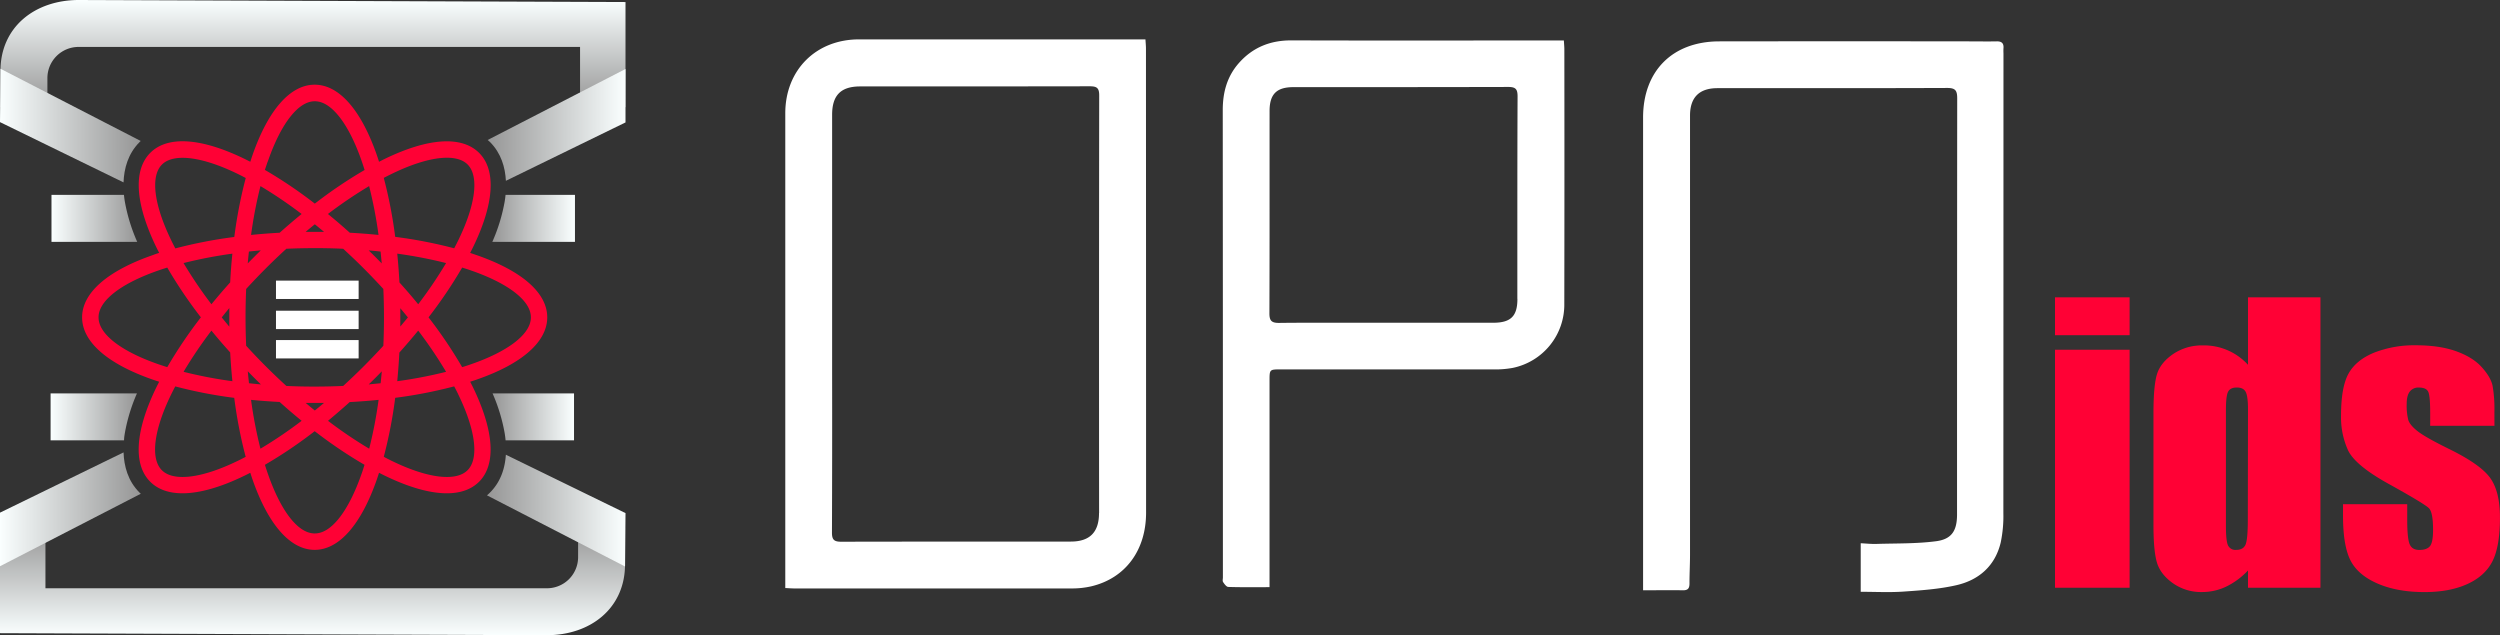 <svg id="Layer_1" data-name="Layer 1" xmlns="http://www.w3.org/2000/svg" xmlns:xlink="http://www.w3.org/1999/xlink" viewBox="0 0 1225 311.25"><rect x="0" y="0" width="1225" height="311.25" fill="#333333" stroke="none"/><defs><style>.cls-1{fill:url(#linear-gradient);}.cls-2{fill:url(#linear-gradient-2);}.cls-3,.cls-7{fill:none;stroke-linejoin:bevel;stroke-width:23px;}.cls-3{stroke:#000;}.cls-4{fill:#fff;}.cls-5{fill:#ff0135;}.cls-6{fill:url(#linear-gradient-3);}.cls-7{stroke:#242828;}.cls-8{fill:url(#linear-gradient-4);}.cls-9{fill:url(#linear-gradient-5);}.cls-10{fill:url(#linear-gradient-6);}.cls-11{fill:url(#linear-gradient-7);}.cls-12{fill:url(#linear-gradient-8);}.cls-13{fill:url(#linear-gradient-9);}.cls-14{fill:url(#linear-gradient-10);}</style><linearGradient id="linear-gradient" x1="224.35" y1="540.88" x2="224.35" y2="488.38" gradientUnits="userSpaceOnUse"><stop offset="0" stop-color="#faffff"/><stop offset="1" stop-color="#969696"/></linearGradient><linearGradient id="linear-gradient-2" x1="224.58" y1="282.13" x2="224.58" y2="229.63" gradientUnits="userSpaceOnUse"><stop offset="0" stop-color="#969696"/><stop offset="1" stop-color="#faffff"/></linearGradient><linearGradient id="linear-gradient-3" x1="71.21" y1="291.16" x2="140.16" y2="291.16" xlink:href="#linear-gradient"/><linearGradient id="linear-gradient-4" x1="96.44" y1="336.63" x2="138.43" y2="336.63" xlink:href="#linear-gradient"/><linearGradient id="linear-gradient-5" x1="312.45" y1="336.63" x2="352.94" y2="336.63" xlink:href="#linear-gradient-2"/><linearGradient id="linear-gradient-6" x1="310.17" y1="290.86" x2="377.71" y2="290.86" xlink:href="#linear-gradient-2"/><linearGradient id="linear-gradient-7" x1="312.56" y1="433.88" x2="352.48" y2="433.88" xlink:href="#linear-gradient-2"/><linearGradient id="linear-gradient-8" x1="309.82" y1="479.83" x2="377.71" y2="479.83" xlink:href="#linear-gradient-2"/><linearGradient id="linear-gradient-9" x1="71.21" y1="479.19" x2="140.17" y2="479.19" xlink:href="#linear-gradient"/><linearGradient id="linear-gradient-10" x1="95.98" y1="433.88" x2="138.32" y2="433.88" xlink:href="#linear-gradient"/></defs><title>opnids_logo</title><path class="cls-1" d="M354.48,488.38h23v17.75c0,21.55-16.88,34.75-38.42,34.75l-267.85-1v-51.5l22.27,1v28.5H339.06a15.25,15.25,0,0,0,15.42-15.42Z" transform="translate(-71.21 -229.63)"/><path class="cls-2" d="M94.44,282.13h-23V264.38c0-21.54,16.88-34.75,38.42-34.75l267.85,1v51.5l-22.27-1v-28.5H109.86a15.27,15.27,0,0,0-15.42,15.43Z" transform="translate(-71.21 -229.63)"/><path class="cls-3" d="M71.44,384.63" transform="translate(-71.21 -229.63)"/><path class="cls-3" d="M71.44,384.63" transform="translate(-71.21 -229.63)"/><path class="cls-4" d="M876.32,518.87V287.26c0-22.84,14.38-37.32,37.3-37.36q61.32-.09,122.65,0c4.42,0,8.85.09,13.28,0,2.55-.07,3.59,1,3.36,3.46a22.82,22.82,0,0,0,0,2.34q0,112.68-.05,225.37a63.51,63.51,0,0,1-1.29,14.33c-2.72,11.52-10.7,18.48-21.83,21-8.42,1.92-17.19,2.51-25.84,3.11-6.85.48-13.76.1-20.94.1V495.82c2.65.13,5.21.41,7.76.33,9.71-.3,19.51-.06,29.11-1.31,7.79-1,10.33-5.23,10.33-13.14q0-101.94.08-203.89c0-3.86-.89-5.1-5-5.08-37.5.15-75,.08-112.49.1-8.91,0-13.43,4.54-13.43,13.44q0,107.61,0,215.22c0,4.68-.28,9.36-.26,14,0,2.46-.76,3.45-3.38,3.38C889.46,518.75,883.21,518.87,876.32,518.87Z" transform="translate(-71.21 -229.63)"/><path class="cls-4" d="M632.73,253.5c0-1.4-.14-2.8-.25-4.57H628q-68,0-135.91,0C471,248.94,456,264,456,285.11q0,114,0,228.08v4.58c1.71.08,3.1.2,4.5.2q67.95,0,135.91,0a42.23,42.23,0,0,0,9.65-1.07c16.63-4,26.73-17.64,26.73-36.07Q632.78,367.15,632.73,253.5Zm-23,227.5c0,9.42-4.53,14-13.83,14-37.49,0-75,0-112.46.08-3.58,0-4.59-1-4.57-4.57q.15-38.81.08-77.61V387q0-50.56,0-101.13c0-9.56,4.28-13.89,13.73-13.89,37.48,0,75,0,112.46-.07,3.43,0,4.69.73,4.68,4.47Q609.69,378.69,609.77,481Z" transform="translate(-71.21 -229.63)"/><path class="cls-4" d="M837.74,253.81c0-1.27-.13-2.53-.24-4.34H816.7c-37.63,0-75.26.07-112.89-.05-10.27,0-18.81,3.47-25.58,11.14-5.8,6.58-7.88,14.41-7.87,23.07q.09,114.45.07,228.9c0,.78-.27,1.75.09,2.3.65,1,1.65,2.37,2.55,2.4,6.49.21,13,.11,20.21.11V416.13c0-5.48,0-5.5,5.61-5.5q51.75,0,103.51,0a47.78,47.78,0,0,0,10.09-.74,31.63,31.63,0,0,0,25.23-31.44Q837.83,316.11,837.74,253.81Zm-23,122.29c0,8.48-3.24,11.67-11.88,11.68q-26.16,0-52.31,0c-13.18,0-26.35,0-39.53,0q-6.59,0-13.17.08c-3.63,0-4.64-1.15-4.63-4.7.12-33.05.06-66.1.08-99.16,0-8.19,3.41-11.66,11.63-11.67,35.14,0,70.27,0,105.41-.09,3.68,0,4.49,1.23,4.48,4.7C814.67,310,814.72,343.05,814.71,376.1Z" transform="translate(-71.21 -229.63)"/><path class="cls-5" d="M1114.72,375.33v18.54h-36.56V375.33Zm0,25.66V517.62h-36.56V401Z" transform="translate(-71.21 -229.63)"/><path class="cls-5" d="M1208.23,375.33V517.62h-35.5v-8.46a36.61,36.61,0,0,1-10.73,7.93,27.37,27.37,0,0,1-11.77,2.64,23.93,23.93,0,0,1-14.33-4.35q-6.06-4.35-7.78-10.06t-1.71-18.64V432.1q0-13.44,1.71-19.07t7.87-9.89a25.13,25.13,0,0,1,14.68-4.26,29.08,29.08,0,0,1,22.06,9.51V375.33Zm-35.5,55q0-6.42-1.1-8.62c-.74-1.46-2.19-2.2-4.35-2.2s-3.53.66-4.26,2-1.1,4.27-1.1,8.84v57.12q0,7.13,1,9.36a4,4,0,0,0,4,2.25q3.43,0,4.57-2.51t1.15-12.26Z" transform="translate(-71.21 -229.63)"/><path class="cls-5" d="M1293.49,438.26H1262v-6.33c0-5.39-.3-8.81-.92-10.24s-2.15-2.16-4.61-2.16a5.27,5.27,0,0,0-4.49,2q-1.49,2-1.49,5.93a29.87,29.87,0,0,0,.75,7.87c.49,1.67,2,3.5,4.48,5.49s7.6,4.9,15.34,8.71q15.47,7.56,20.3,14.23t4.83,19.43q0,14.24-3.69,21.49t-12.35,11.16q-8.65,3.91-20.87,3.91-13.53,0-23.16-4.22t-13.23-11.42q-3.6-7.21-3.6-21.8v-5.63h31.46v7.39q0,9.4,1.19,12.21t4.7,2.82q3.78,0,5.28-1.89t1.49-8q0-8.34-1.93-10.46t-20.66-12.48q-15.64-8.79-19.07-16a39,39,0,0,1-3.43-17q0-14,3.69-20.61t12.53-10.24a54.1,54.1,0,0,1,20.52-3.6q11.6,0,19.73,2.94t12.48,7.78c2.9,3.23,4.66,6.21,5.28,9a65.48,65.48,0,0,1,.92,12.92Z" transform="translate(-71.21 -229.63)"/><path class="cls-4" d="M160.69,302.89h0Zm129.5,0h0Zm0,164.49h0Z" transform="translate(-71.21 -229.63)"/><path class="cls-6" d="M139.58,299.27l.58-.56-68.72-35.4-.23,26.16L131.74,319C132,312.23,133.9,305,139.58,299.27Z" transform="translate(-71.21 -229.63)"/><path class="cls-5" d="M339.36,385.13c0-12-12.39-22.83-34.89-30.59-.94-.33-1.91-.64-2.88-1,.47-.9.93-1.81,1.37-2.7,10.42-21.4,11.5-37.85,3-46.31s-24.91-7.39-46.31,3c-.9.44-1.8.91-2.71,1.37-.31-1-.62-1.94-.94-2.88-7.76-22.5-18.63-34.89-30.6-34.89s-22.83,12.39-30.6,34.89c-.32.94-.63,1.91-.94,2.88-.91-.46-1.81-.93-2.71-1.37-21.4-10.42-37.84-11.5-46.31-3s-7.38,24.91,3,46.31c.44.89.9,1.8,1.37,2.7-1,.31-1.94.62-2.88,1-22.5,7.76-34.89,18.63-34.89,30.59s12.39,22.84,34.89,30.6c.94.33,1.91.64,2.88.95-.47.9-.93,1.81-1.37,2.7-10.42,21.4-11.5,37.85-3,46.31,3.77,3.77,9.13,5.65,15.8,5.65,8.3,0,18.65-2.91,30.51-8.69.9-.43,1.8-.9,2.71-1.36.31,1,.62,1.94.94,2.88,7.77,22.5,18.63,34.89,30.6,34.89s22.84-12.39,30.6-34.89c.32-.94.63-1.91.94-2.88.91.46,1.81.93,2.71,1.36,11.86,5.78,22.21,8.69,30.51,8.69,6.67,0,12-1.88,15.8-5.65,8.46-8.46,7.38-24.91-3-46.31-.44-.89-.9-1.8-1.37-2.7,1-.31,1.94-.62,2.88-.95C327,408,339.36,397.1,339.36,385.13Zm-76.17-70.32c10.71-5.22,20.06-7.89,27-7.89,4.45,0,7.92,1.09,10.14,3.31,5.69,5.7,4,19.58-4.57,37.15-.63,1.29-1.3,2.6-2,3.91a225.17,225.17,0,0,0-28.9-5.6,225.5,225.5,0,0,0-5.6-28.9C260.59,316.1,261.9,315.44,263.19,314.81Zm-3.83,70.32q0,7-.31,13.93-4.65,5.07-9.62,10.06c-3.32,3.32-6.69,6.53-10.07,9.62q-6.87.31-13.92.32t-13.92-.32c-3.38-3.09-6.75-6.3-10.07-9.62s-6.52-6.68-9.62-10.06q-.3-6.88-.31-13.93c0-4.69.11-9.34.31-13.92q4.65-5.07,9.62-10.06c3.32-3.33,6.69-6.53,10.07-9.63q6.87-.3,13.92-.31t13.92.31c3.38,3.1,6.75,6.3,10.07,9.63s6.52,6.68,9.62,10.06C259.25,375.79,259.36,380.44,259.36,385.13Zm-4.27-29.64c-1.07-1.07-2.15-2.12-3.23-3.17q2.94.26,5.83.57c.2,1.92.4,3.86.57,5.82Zm-12.47-11.82q-5.34-4.8-10.72-9.19a217.14,217.14,0,0,1,20.18-13.66,215.36,215.36,0,0,1,4.61,23.93C252.09,344.29,247.39,343.92,242.62,343.67ZM230,343.25c-1.5,0-3,0-4.52,0s-3,0-4.52,0c1.51-1.27,3-2.51,4.52-3.72Q227.71,341.35,230,343.25Zm-21.7.42c-4.77.25-9.47.62-14.07,1.08a215.36,215.36,0,0,1,4.61-23.93A217.14,217.14,0,0,1,219,334.48Q213.61,338.88,208.26,343.67ZM199,352.32c-1.08,1.05-2.16,2.1-3.22,3.17s-2.13,2.15-3.17,3.22c.16-2,.36-3.9.56-5.82Q196.09,352.58,199,352.32ZM184,368q-4.78,5.32-9.19,10.71a217.79,217.79,0,0,1-13.66-20.18,220.06,220.06,0,0,1,23.93-4.61Q184.36,360.8,184,368Zm-.42,12.65c0,1.51,0,3,0,4.52s0,3,0,4.53q-1.89-2.27-3.72-4.53Q181.66,382.88,183.55,380.61Zm.42,21.7q.39,7.17,1.08,14.07a217.74,217.74,0,0,1-23.93-4.6,217.88,217.88,0,0,1,13.66-20.19Q179.18,397,184,402.31Zm8.66,9.24q1.56,1.62,3.17,3.23c1.06,1.07,2.14,2.12,3.22,3.17q-2.94-.26-5.83-.57C193,415.46,192.79,413.52,192.63,411.55Zm15.63,15.05q5.34,4.8,10.72,9.19a217.14,217.14,0,0,1-20.18,13.66,215.36,215.36,0,0,1-4.61-23.93C198.79,426,203.49,426.35,208.26,426.6Zm12.66.42c1.5,0,3,0,4.52,0s3,0,4.52,0c-1.5,1.27-3,2.5-4.52,3.72C223.93,429.52,222.43,428.29,220.92,427Zm21.7-.42c4.77-.25,9.47-.62,14.07-1.08a215.36,215.36,0,0,1-4.61,23.93,217.14,217.14,0,0,1-20.18-13.66Q237.27,431.4,242.62,426.6Zm9.24-8.65c1.08-1.05,2.16-2.1,3.23-3.17s2.12-2.15,3.17-3.23c-.17,2-.37,3.91-.57,5.83Q254.8,417.69,251.86,418Zm15.05-15.64q4.79-5.34,9.19-10.72a217.88,217.88,0,0,1,13.66,20.19,217.74,217.74,0,0,1-23.93,4.6Q266.52,409.48,266.91,402.31Zm.42-12.65c0-1.51,0-3,0-4.53s0-3,0-4.52q1.89,2.26,3.72,4.52Q269.22,387.4,267.33,389.66Zm-.42-21.7q-.39-7.17-1.08-14.08a220.06,220.06,0,0,1,23.93,4.61,217.79,217.79,0,0,1-13.66,20.18Q271.71,373.3,266.91,368Zm-64.5-59.25c3.28-9.51,7.21-17.24,11.37-22.33,3.88-4.76,7.8-7.17,11.66-7.17s7.78,2.41,11.66,7.17c4.16,5.09,8.09,12.82,11.38,22.33.46,1.36.92,2.75,1.36,4.17a223.47,223.47,0,0,0-24.4,16.48A223.47,223.47,0,0,0,201,312.88C201.48,311.46,201.94,310.07,202.41,308.71Zm-47.3,38.67c-8.55-17.57-10.26-31.45-4.57-37.15,2.22-2.22,5.69-3.31,10.14-3.31,6.95,0,16.3,2.67,27,7.89,1.29.63,2.6,1.29,3.91,2a225.5,225.5,0,0,0-5.6,28.9,225.17,225.17,0,0,0-28.9,5.6C156.41,350,155.74,348.67,155.11,347.38ZM149,408.17c-9.52-3.28-17.24-7.22-22.34-11.37-4.75-3.88-7.16-7.81-7.16-11.67s2.41-7.78,7.16-11.66c5.1-4.16,12.82-8.09,22.34-11.37,1.35-.47,2.75-.92,4.17-1.36a224.2,224.2,0,0,0,16.47,24.39,224.29,224.29,0,0,0-16.47,24.4C151.77,409.09,150.37,408.64,149,408.17Zm38.67,47.29c-17.57,8.56-31.46,10.27-37.15,4.57s-4-19.58,4.57-37.14c.63-1.3,1.3-2.6,2-3.92a223.42,223.42,0,0,0,28.9,5.61,225.5,225.5,0,0,0,5.6,28.9C190.29,454.17,189,454.83,187.69,455.46Zm60.79,6.1c-3.29,9.51-7.22,17.23-11.38,22.33q-11.64,14.26-23.32,0c-4.16-5.1-8.09-12.82-11.37-22.33-.47-1.36-.93-2.75-1.37-4.17a223.47,223.47,0,0,0,24.4-16.48,223.47,223.47,0,0,0,24.4,16.48C249.4,458.81,248.94,460.2,248.48,461.56Zm47.29-38.67c8.55,17.56,10.26,31.45,4.57,37.14s-19.58,4-37.15-4.57c-1.29-.63-2.6-1.29-3.91-2a225.5,225.5,0,0,0,5.6-28.9,223.42,223.42,0,0,0,28.9-5.61C294.47,420.29,295.14,421.59,295.77,422.89Zm1.92-13.36a224.29,224.29,0,0,0-16.47-24.4,224.2,224.2,0,0,0,16.47-24.39c1.42.44,2.82.89,4.17,1.36,9.52,3.28,17.24,7.21,22.34,11.37,4.75,3.88,7.16,7.8,7.16,11.66s-2.41,7.79-7.16,11.67c-5.1,4.15-12.82,8.09-22.34,11.37C300.51,408.64,299.11,409.09,297.69,409.53Z" transform="translate(-71.21 -229.63)"/><path class="cls-7" d="M191.44,336.63" transform="translate(-71.21 -229.63)"/><rect class="cls-4" x="135.23" y="137.5" width="40.5" height="9"/><rect class="cls-4" x="135.23" y="152.25" width="40.5" height="9"/><rect class="cls-4" x="135.23" y="166.63" width="40.5" height="9"/><path class="cls-8" d="M132.38,328.39c-.17-1-.32-2.13-.43-3.26H96.44v23h42A86.11,86.11,0,0,1,132.38,328.39Z" transform="translate(-71.21 -229.63)"/><path class="cls-9" d="M318.93,325.13c-.11,1.13-.26,2.22-.43,3.26a85.62,85.62,0,0,1-6.05,19.74h40.49v-23Z" transform="translate(-71.21 -229.63)"/><path class="cls-10" d="M310.17,298.22c.4.36.79.71,1.13,1,5.49,5.49,7.46,12.45,7.8,19l58.61-28.6V263.43Z" transform="translate(-71.21 -229.63)"/><path class="cls-11" d="M312.56,422.38a86,86,0,0,1,5.94,19.5c.18,1.11.34,2.29.45,3.5h33.53v-23Z" transform="translate(-71.21 -229.63)"/><path class="cls-12" d="M319.08,452.44c-.41,6.43-2.42,13.2-7.78,18.55a19.9,19.9,0,0,1-1.48,1.36l67.66,34.86.23-26.16Z" transform="translate(-71.21 -229.63)"/><path class="cls-13" d="M139.58,471c-5.68-5.67-7.6-12.94-7.83-19.7L71.21,480.83v26.26l69-35.53Z" transform="translate(-71.21 -229.63)"/><path class="cls-14" d="M132.38,441.88a86,86,0,0,1,5.94-19.5H96v23h36C132,444.17,132.2,443,132.38,441.88Z" transform="translate(-71.21 -229.63)"/></svg>